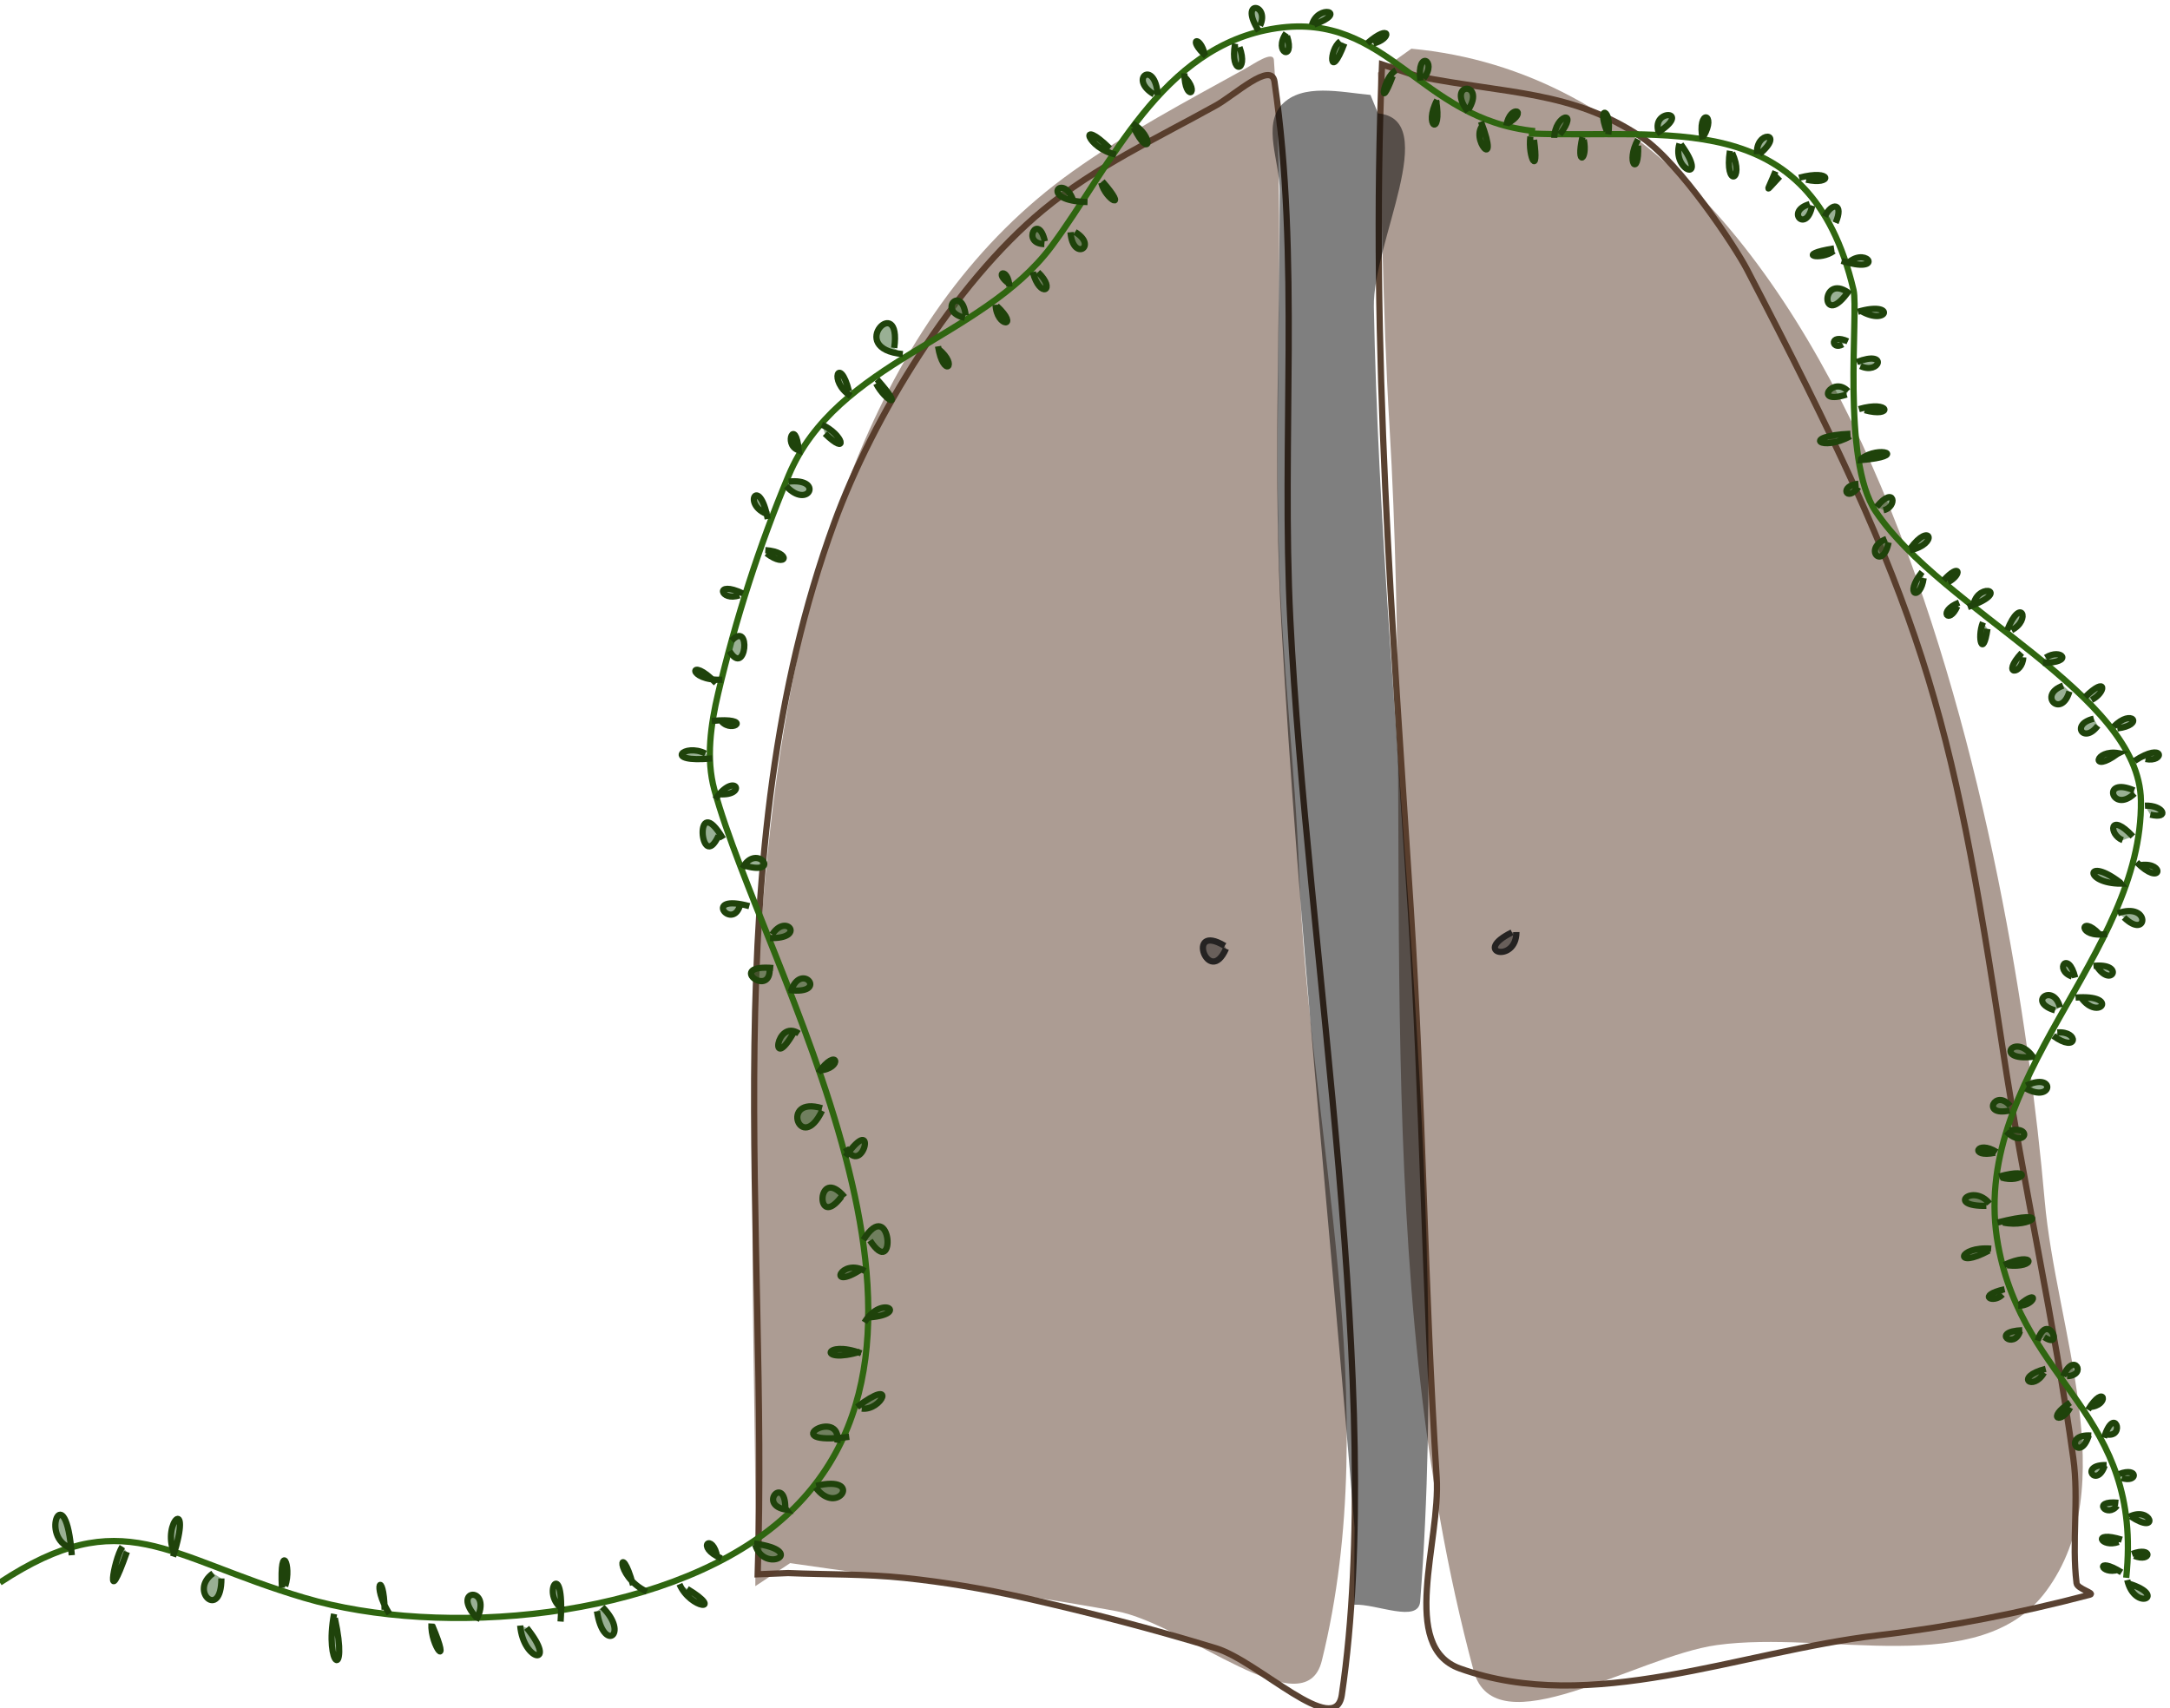 <?xml version="1.0" encoding="UTF-8"?>
<svg width="348px" height="274px" viewBox="0 0 348 274" version="1.1" xmlns="http://www.w3.org/2000/svg" xmlns:xlink="http://www.w3.org/1999/xlink">
    <title>doorway</title>
    <g id="Page-1" stroke="none" stroke-width="1" fill="none" fill-rule="evenodd">
        <g id="doorway_open_transparent">
            <path d="M121.509,252.5 C123.318,197.166 114.242,137.451 133.771,83.9 C139.978,66.879 152.975,45.551 167.252,33.712 C175.572,26.812 185.54,22.163 194.991,16.918 C197.947,15.277 203.905,9.753 204.389,13.1 C208.51,41.594 205.479,70.679 206.924,99.432 C209.577,152.24 222.231,224.115 215.184,271.847 C214.136,278.948 201.858,266.459 194.993,264.359 C184.857,261.259 174.581,258.601 164.241,256.267 C157.901,254.836 151.469,253.752 145.005,253.076 C138.824,252.428 132.587,252.56 126.378,252.303 L121.509,252.5 Z" id="Path" stroke="#594232"></path>
            <path d="M221.633,10.334 C219.73,55.652 223.37,100.71 226.25,145.918 C228.181,176.235 228.433,206.642 230.396,236.958 C231.061,247.229 224.315,264.101 234.129,267.613 C255.203,275.156 278.909,264.899 301.172,262.29 C312.628,260.948 323.997,258.704 335.144,255.775 C336.059,255.535 333.127,254.851 333.015,253.925 C332.212,247.296 333.408,240.519 332.494,233.905 C329.471,212.019 324.537,190.424 321.226,168.579 C312.812,113.057 308.59,97.739 280.132,43.159 C278.331,39.706 269.455,26.169 263.248,22.007 C252.074,14.513 241.681,15.083 227.37,12.242 L221.633,10.334 Z" id="Path-2" stroke="#594232"></path>
            <path d="M121.128,254.401 C121.939,188.57 109.761,71.927 171.997,27.505 C180.738,21.266 190.284,16.226 199.681,11.028 C201.086,10.251 204.184,8.038 204.295,9.64 C206.134,36.21 204.289,62.916 205.115,89.537 C205.636,106.318 207.685,123.025 208.336,139.801 C209.972,181.978 222.113,225.4 211.977,266.373 C209.261,277.352 190.119,260.449 178.996,258.405 C161.671,255.221 144.142,253.273 126.715,250.707" id="Path-170" fill-opacity="0.5" fill="#5A3A28"></path>
            <path d="M220.971,11.646 C221.592,30.585 221.702,49.547 222.835,68.462 C226.819,134.993 219.035,203.587 236.322,267.956 C239.711,280.576 262.365,265.655 275.308,263.855 C292.988,261.395 317.56,269.548 328.151,255.179 C340.547,238.361 329.725,213.315 327.899,192.503 C322.939,135.971 300.634,14.745 226.342,7.808 L220.971,11.646 Z" id="Path-9" fill-opacity="0.5" fill="#5A3A28"></path>
            <path d="M196.406,151.707 C189.999,147.857 193.835,158.494 196.609,152.156" id="Path-5" stroke="#252322" fill-opacity="0.5" fill="#252322"></path>
            <path d="M242.473,149.547 C235.894,152.786 243.192,154.59 243.184,149.496" id="Path-6" stroke="#252322" fill-opacity="0.5" fill="#252322"></path>
            <path d="M-0.016,253.828 C19.732,240.838 26.668,249.714 48.773,256.27 C70.844,262.814 106.102,259.687 124.43,244.531 C159.476,215.551 122.379,155.299 114.555,126.645 C113.198,121.675 113.982,116.216 115.168,111.203 C117.987,99.289 121.741,87.548 126.477,76.258 C134.177,57.897 157.513,54.411 168.625,39.508 C178.178,26.697 186.149,7.303 204.68,4.531 C222.666,1.841 227.519,19.191 246.172,21.031" id="Path-7" stroke="#2F6610"></path>
            <path d="M245.176,21.402 C267.094,22.375 290.207,16.603 297.246,46.512 C298.084,50.074 295.242,73.745 300.793,82.016 C311.539,98.026 343.1,111.256 343.336,128.414 C343.679,153.422 315.52,172.858 320.438,199.738 C324.554,222.24 343.725,226.651 340.98,253.059" id="Path-8" stroke="#2F6610"></path>
            <path d="M11.523,248.337 C6.091,246.746 10.547,236.402 11.51,249.438" id="Path-11" stroke="#1F430B" fill-opacity="0.5" fill="#34632B"></path>
            <path d="M19.614,248.057 C18.161,250.353 16.866,258.819 20.349,248.905" id="Path-12" stroke="#1F430B" fill-opacity="0.5" fill="#34632B"></path>
            <path d="M27.91,249.041 C25.868,244.174 30.987,239.485 27.76,249.657" id="Path-13" stroke="#1F430B" fill-opacity="0.5" fill="#34632B"></path>
            <path d="M34.178,252.342 C30.18,255.179 35.512,259.979 35.506,253.17" id="Path-14" stroke="#1F430B" fill-opacity="0.5" fill="#34632B"></path>
            <path d="M45.212,254.672 C44.813,246.968 46.878,251.028 45.736,254.402" id="Path-15" stroke="#1F430B" fill-opacity="0.5" fill="#34632B"></path>
            <path d="M53.572,258.858 C51.975,267.271 55.935,269.834 53.698,259.533" id="Path-16" stroke="#1F430B" fill-opacity="0.5" fill="#34632B"></path>
            <path d="M62.442,258.842 C59.456,254.04 61.573,251.678 61.681,258.186" id="Path-17" stroke="#1F430B" fill-opacity="0.5" fill="#34632B"></path>
            <path d="M69.19,260.394 C68.979,264.079 72.497,268.153 69.303,260.686" id="Path-18" stroke="#1F430B" fill-opacity="0.5" fill="#34632B"></path>
            <path d="M76.528,259.567 C71.914,254.654 79.315,254.288 76.344,259.894" id="Path-19" stroke="#1F430B" fill-opacity="0.5" fill="#34632B"></path>
            <path d="M83.423,260.722 C83.922,266.572 89.553,267.429 84.464,261.086" id="Path-20" stroke="#1F430B" fill-opacity="0.5" fill="#34632B"></path>
            <path d="M90.387,258.187 C86.397,255.756 90.643,249.208 89.901,260.081" id="Path-21" stroke="#1F430B" fill-opacity="0.5" fill="#34632B"></path>
            <path d="M95.735,258.421 C96.742,265.175 101.02,262.161 96.589,257.749" id="Path-22" stroke="#1F430B" fill-opacity="0.5" fill="#34632B"></path>
            <path d="M103.727,255.294 C98.32,252.703 99.468,246.673 101.52,254.229" id="Path-23" stroke="#1F430B" fill-opacity="0.5" fill="#34632B"></path>
            <path d="M108.964,254.083 C110.756,258.174 116.333,258.534 110.209,254.844" id="Path-24" stroke="#1F430B" fill-opacity="0.5" fill="#34632B"></path>
            <path d="M115.7,249.962 C111.303,248.06 114.35,245.643 115.052,249.85" id="Path-25" stroke="#1F430B" fill-opacity="0.5" fill="#34632B"></path>
            <path d="M121.114,247.735 C122.487,252.549 129.745,248.762 120.934,247.555" id="Path-26" stroke="#1F430B" fill-opacity="0.5" fill="#34632B"></path>
            <path d="M126.127,242.141 C121.401,241.434 125.948,236.463 125.942,241.9 L126.127,242.141 Z" id="Path-27" stroke="#1F430B" fill-opacity="0.5" fill="#34632B"></path>
            <path d="M130.81,238.571 C134.316,243.352 138.596,236.45 130.889,238.316" id="Path-28" stroke="#1F430B" fill-opacity="0.5" fill="#34632B"></path>
            <path d="M134.291,231.409 C135.117,225.341 123.906,232.022 136.19,230.45" id="Path-29" stroke="#1F430B" fill-opacity="0.5" fill="#34632B"></path>
            <path d="M137.446,225.67 C144.016,220.7 141.378,226.333 138.211,225.924" id="Path-30" stroke="#1F430B" fill-opacity="0.5" fill="#34632B"></path>
            <path d="M138.113,217.057 C132.092,214.809 131.142,218.872 137.96,216.798" id="Path-31" stroke="#1F430B" fill-opacity="0.5" fill="#34632B"></path>
            <path d="M138.628,212.1 C141.515,207.427 146.087,210.967 138.834,211.337" id="Path-32" stroke="#1F430B" fill-opacity="0.5" fill="#34632B"></path>
            <path d="M138.724,203.861 C134.902,201.634 132.496,207.163 138.051,203.636" id="Path-33" stroke="#1F430B" fill-opacity="0.5" fill="#34632B"></path>
            <path d="M138.462,198.864 C142.997,191.529 143.806,205.583 139.525,198.967" id="Path-34" stroke="#1F430B" fill-opacity="0.5" fill="#34632B"></path>
            <path d="M135.444,192.002 C130.938,186.644 130.693,197.608 134.952,191.923" id="Path-35" stroke="#1F430B" fill-opacity="0.5" fill="#34632B"></path>
            <path d="M135.59,185.498 C140.872,178.078 138.432,189.084 135.616,184.083" id="Path-36" stroke="#1F430B" fill-opacity="0.5" fill="#34632B"></path>
            <path d="M131.823,177.747 C124.954,175.652 128.411,185.287 131.829,178.151" id="Path-37" stroke="#1F430B" fill-opacity="0.5" fill="#34632B"></path>
            <path d="M131.224,172.075 C134.338,167.701 135.268,171.385 131.407,171.7" id="Path-38" stroke="#1F430B" fill-opacity="0.5" fill="#34632B"></path>
            <path d="M128.119,165.766 C124.375,163.269 123.403,172.455 127.308,165.566" id="Path-39" stroke="#1F430B" fill-opacity="0.5" fill="#34632B"></path>
            <path d="M126.803,159.082 C128.408,153.967 133.14,159.674 126.507,158.788" id="Path-40" stroke="#1F430B" fill-opacity="0.5" fill="#34632B"></path>
            <path d="M124.004,155.263 C116.326,154.593 123.44,160.1 123.433,155.543" id="Path-41" stroke="#1F430B" fill-opacity="0.5" fill="#34632B"></path>
            <path d="M123.839,149.879 C126.1,146.374 129.317,150.605 123.489,150.454" id="Path-42" stroke="#1F430B" fill-opacity="0.5" fill="#34632B"></path>
            <path d="M120.168,145.336 C112.561,143.266 117.272,149.195 118.612,145.404" id="Path-43" stroke="#1F430B" fill-opacity="0.5" fill="#34632B"></path>
            <path d="M119.062,139.249 C121.343,134.922 125.668,140.791 119.052,138.744" id="Path-44" stroke="#1F430B" fill-opacity="0.5" fill="#34632B"></path>
            <path d="M115.965,134.546 C111.156,126.351 112.27,140.429 115.235,134.032" id="Path-45" stroke="#1F430B" fill-opacity="0.5" fill="#34632B"></path>
            <path d="M114.698,128.191 C117.968,123.574 119.878,127.7 115.379,127.391" id="Path-46" stroke="#1F430B" fill-opacity="0.5" fill="#34632B"></path>
            <path d="M113.136,120.862 C109.749,119.112 106.141,122.42 114.21,121.64" id="Path-47" stroke="#1F430B" fill-opacity="0.5" fill="#34632B"></path>
            <path d="M114.149,115.632 C120.848,114.982 117.493,117.665 115.743,115.741" id="Path-48" stroke="#1F430B" fill-opacity="0.5" fill="#34632B"></path>
            <path d="M114.833,109.576 C110.427,104.942 110.033,109.279 115.846,109.022" id="Path-49" stroke="#1F430B" fill-opacity="0.5" fill="#34632B"></path>
            <path d="M117.32,102.753 C120.523,99.377 119.63,108.762 116.996,104.435" id="Path-50" stroke="#1F430B" fill-opacity="0.5" fill="#34632B"></path>
            <path d="M119.148,95.19 C114.44,92.953 115.516,96.56 118.569,95.48" id="Path-51" stroke="#1F430B" fill-opacity="0.5" fill="#34632B"></path>
            <path d="M122.733,88.235 C127.029,88.534 126.221,91.264 122.928,88.74" id="Path-52" stroke="#1F430B" fill-opacity="0.5" fill="#34632B"></path>
            <path d="M123.121,83.239 C121.781,76.04 118.773,81.064 123.298,82.565" id="Path-53" stroke="#1F430B" fill-opacity="0.5" fill="#34632B"></path>
            <path d="M126.478,77.244 C132.152,76.633 129.634,81.788 126.096,77.987" id="Path-54" stroke="#1F430B" fill-opacity="0.5" fill="#34632B"></path>
            <path d="M128.096,72.226 C127.588,66.913 125.59,71.216 127.929,72.162 L128.096,72.226 Z" id="Path-55" stroke="#1F430B" fill-opacity="0.5" fill="#34632B"></path>
            <path d="M131.797,68.112 C135.295,69.706 136.122,73.286 132.3,69.55" id="Path-56" stroke="#1F430B" fill-opacity="0.5" fill="#34632B"></path>
            <path d="M136.155,62.774 C134.675,56.883 132.732,61.126 136.43,63.52" id="Path-57" stroke="#1F430B" fill-opacity="0.5" fill="#34632B"></path>
            <path d="M140.505,61.52 C141.924,64.3 145.286,66.039 140.651,60.846" id="Path-58" stroke="#1F430B" fill-opacity="0.5" fill="#34632B"></path>
            <path d="M144.783,56.793 C135.434,55.935 144.676,46.74 143.406,55.799" id="Path-59" stroke="#1F430B" fill-opacity="0.5" fill="#34632B"></path>
            <path d="M150.434,55.547 C151.257,60.757 153.833,58.695 150.502,55.976" id="Path-60" stroke="#1F430B" fill-opacity="0.5" fill="#34632B"></path>
            <path d="M154.732,50.975 C150.155,49.947 154.283,45.521 154.868,50.593" id="Path-61" stroke="#1F430B" fill-opacity="0.5" fill="#34632B"></path>
            <path d="M159.66,48.888 C159.803,52.576 163.678,52.638 159.834,49.063" id="Path-62" stroke="#1F430B" fill-opacity="0.5" fill="#34632B"></path>
            <path d="M161.955,45.591 C159.132,43.652 161.728,42.747 161.873,45.966" id="Path-63" stroke="#1F430B" fill-opacity="0.5" fill="#34632B"></path>
            <path d="M165.623,43.641 C166.8,48.001 169.49,46.543 166.463,43.662" id="Path-64" stroke="#1F430B" fill-opacity="0.5" fill="#34632B"></path>
            <path d="M167.567,38.704 C166.519,33.979 163.688,39.097 167.478,39.146" id="Path-65" stroke="#1F430B" fill-opacity="0.5" fill="#34632B"></path>
            <path d="M171.679,37.255 C172.03,42.011 176.175,39.511 172.405,37.209" id="Path-66" stroke="#1F430B" fill-opacity="0.5" fill="#34632B"></path>
            <path d="M172.075,32.047 C170.412,27.579 166.405,32.255 174.404,32.404" id="Path-67" stroke="#1F430B" fill-opacity="0.5" fill="#34632B"></path>
            <path d="M176.605,29.324 C177.289,32.109 181.135,34.057 176.767,29.088" id="Path-68" stroke="#1F430B" fill-opacity="0.5" fill="#34632B"></path>
            <path d="M177.975,23.807 C172.753,18.672 174.303,23.818 178.978,24.794" id="Path-69" stroke="#1F430B" fill-opacity="0.5" fill="#34632B"></path>
            <path d="M181.811,20.458 C184.443,25.795 185.155,21.852 181.585,19.793" id="Path-70" stroke="#1F430B" fill-opacity="0.5" fill="#34632B"></path>
            <path d="M185.67,15.257 C185.246,9.388 180.86,12.656 185.079,15.135" id="Path-71" stroke="#1F430B" fill-opacity="0.5" fill="#34632B"></path>
            <path d="M189.937,11.765 C189.98,16.435 192.642,14.994 189.87,12.219" id="Path-72" stroke="#1F430B" fill-opacity="0.5" fill="#34632B"></path>
            <path d="M193.61,8.155 L193.61,8.155 Z" id="Path-73" stroke="#1F430B" fill-opacity="0.5" fill="#34632B"></path>
            <path d="M193.414,9.009 C190.267,6.107 192.503,5.625 193.204,8.741" id="Path-74" stroke="#1F430B" fill-opacity="0.5" fill="#34632B"></path>
            <path d="M198.068,7.008 C197.17,12.07 200.28,11.646 198.778,7.563" id="Path-75" stroke="#1F430B" fill-opacity="0.5" fill="#34632B"></path>
            <path d="M201.861,4.957 C198.562,-0.221 203.698,0.623 202.075,4.114" id="Path-76" stroke="#1F430B" fill-opacity="0.5" fill="#34632B"></path>
            <path d="M206.262,5.297 C204.099,8.494 207.744,9.967 206.394,5.781" id="Path-77" stroke="#1F430B" fill-opacity="0.5" fill="#34632B"></path>
            <path d="M210.395,3.997 C211.323,0.618 216.353,1.926 210.752,3.93" id="Path-78" stroke="#1F430B" fill-opacity="0.5" fill="#34632B"></path>
            <path d="M214.943,6.624 C213.038,8.004 213.202,13.237 215.592,6.974" id="Path-79" stroke="#1F430B" fill-opacity="0.5" fill="#34632B"></path>
            <path d="M219.263,6.949 C223.067,3.628 223.247,6.206 220.256,6.982" id="Path-80" stroke="#1F430B" fill-opacity="0.5" fill="#34632B"></path>
            <path d="M223.862,11.269 C221.771,12.405 221.015,18.387 223.352,12.202" id="Path-81" stroke="#1F430B" fill-opacity="0.5" fill="#34632B"></path>
            <path d="M227.789,12.938 C227.117,7.912 230.594,9.693 228.307,12.579" id="Path-82" stroke="#1F430B" fill-opacity="0.5" fill="#34632B"></path>
            <path d="M230.481,16.035 C228.183,20.281 231.352,22.194 230.302,16.085" id="Path-83" stroke="#1F430B" fill-opacity="0.5" fill="#34632B"></path>
            <path d="M235.42,17.915 C231.734,13.128 238.407,12.976 235.462,17.625" id="Path-84" stroke="#1F430B" fill-opacity="0.5" fill="#34632B"></path>
            <path d="M237.957,19.927 C235.45,22.111 240.744,28.028 237.503,19.509" id="Path-85" stroke="#1F430B" fill-opacity="0.5" fill="#34632B"></path>
            <path d="M241.558,20.154 C242.207,16.534 245.321,17.832 241.69,19.846" id="Path-86" stroke="#1F430B" fill-opacity="0.5" fill="#34632B"></path>
            <path d="M245.422,21.912 C244.993,25.363 246.853,28.461 246.006,22.435" id="Path-87" stroke="#1F430B" fill-opacity="0.5" fill="#34632B"></path>
            <path d="M249.257,22.108 C249.326,18.365 253.323,17.427 250.146,21.565" id="Path-88" stroke="#1F430B" fill-opacity="0.5" fill="#34632B"></path>
            <path d="M253.771,21.995 C252.671,26.859 254.673,25.695 253.991,22.42" id="Path-89" stroke="#1F430B" fill-opacity="0.5" fill="#34632B"></path>
            <path d="M257.084,21.573 L257.084,21.573 Z" id="Path-90" stroke="#1F430B" fill-opacity="0.5" fill="#34632B"></path>
            <path d="M257.669,21.012 C256.003,16.628 258.583,17.471 257.914,21.544" id="Path-91" stroke="#1F430B" fill-opacity="0.5" fill="#34632B"></path>
            <path d="M262.689,22.357 C260.602,26.136 262.911,28.589 262.693,23.36" id="Path-92" stroke="#1F430B" fill-opacity="0.5" fill="#34632B"></path>
            <path d="M265.988,21.167 C264.72,17.395 271.676,17.656 265.656,21.393" id="Path-93" stroke="#1F430B" fill-opacity="0.5" fill="#34632B"></path>
            <path d="M269.337,23.03 C268.006,27.448 274.221,29.596 269.549,23.137" id="Path-94" stroke="#1F430B" fill-opacity="0.5" fill="#34632B"></path>
            <path d="M273.062,22.383 C272.072,17.366 275.416,18.08 273.178,21.899" id="Path-95" stroke="#1F430B" fill-opacity="0.5" fill="#34632B"></path>
            <path d="M277.424,24.19 C276.51,30.217 279.849,29.002 277.782,24.516" id="Path-96" stroke="#1F430B" fill-opacity="0.5" fill="#34632B"></path>
            <path d="M281.771,24.728 C281.456,20.899 286.454,21.1 282.158,24.718" id="Path-97" stroke="#1F430B" fill-opacity="0.5" fill="#34632B"></path>
            <path d="M284.73,27.486 C283.274,31.048 282.928,30.952 285.421,28.313" id="Path-98" stroke="#1F430B" fill-opacity="0.5" fill="#34632B"></path>
            <path d="M288.525,28.513 C293.946,27.05 293.874,29.78 289.666,28.814" id="Path-99" stroke="#1F430B" fill-opacity="0.5" fill="#34632B"></path>
            <path d="M290.219,32.734 C286.195,33.869 289.73,37.538 290.613,32.983" id="Path-100" stroke="#1F430B" fill-opacity="0.5" fill="#34632B"></path>
            <path d="M292.638,34.728 C293.765,32.364 295.752,32.543 294.377,35.738" id="Path-101" stroke="#1F430B" fill-opacity="0.5" fill="#34632B"></path>
            <path d="M294.131,39.846 C287.69,40.865 291.964,41.852 294.08,40.251" id="Path-102" stroke="#1F430B" fill-opacity="0.5" fill="#34632B"></path>
            <path d="M296.591,41.976 C299.584,39.658 302.159,43.977 295.34,41.84" id="Path-103" stroke="#1F430B" fill-opacity="0.5" fill="#34632B"></path>
            <path d="M296.447,46.956 C291.819,43.664 292.008,53.228 296.588,46.519" id="Path-104" stroke="#1F430B" fill-opacity="0.5" fill="#34632B"></path>
            <path d="M297.945,50.005 C304.118,48.196 302.737,52.342 298.475,49.891" id="Path-105" stroke="#1F430B" fill-opacity="0.5" fill="#34632B"></path>
            <path d="M296.333,54.752 C293.288,53.368 293.696,56.283 295.503,55.227" id="Path-106" stroke="#1F430B" fill-opacity="0.5" fill="#34632B"></path>
            <path d="M297.778,58.065 C302.886,56.086 301.43,60.144 298.364,58.717" id="Path-107" stroke="#1F430B" fill-opacity="0.5" fill="#34632B"></path>
            <path d="M296.354,62.745 C293.97,60.181 290.628,65.059 296.142,63.278" id="Path-108" stroke="#1F430B" fill-opacity="0.5" fill="#34632B"></path>
            <path d="M298.111,65.619 C303.189,64.134 303.589,67.04 299.056,65.787" id="Path-109" stroke="#1F430B" fill-opacity="0.5" fill="#34632B"></path>
            <path d="M296.751,69.573 C288.616,69.943 292.139,72.535 296.739,69.959" id="Path-110" stroke="#1F430B" fill-opacity="0.5" fill="#34632B"></path>
            <path d="M298.462,73.603 C301.362,71.373 306.211,73.154 298.432,73.794 L298.462,73.603 Z" id="Path-111" stroke="#1F430B" fill-opacity="0.5" fill="#34632B"></path>
            <path d="M298.039,77.588 C294.874,77.884 296.106,80.695 298.035,78.124" id="Path-112" stroke="#1F430B" fill-opacity="0.5" fill="#34632B"></path>
            <path d="M300.952,81.294 C303.914,77.711 304.313,81.36 302.059,81.833" id="Path-113" stroke="#1F430B" fill-opacity="0.5" fill="#34632B"></path>
            <path d="M302.528,86.443 C298.637,87.908 301.939,91.66 302.871,86.998" id="Path-114" stroke="#1F430B" fill-opacity="0.5" fill="#34632B"></path>
            <path d="M306.377,87.954 C309.542,83.612 310.967,87.224 306.291,88.266" id="Path-115" stroke="#1F430B" fill-opacity="0.5" fill="#34632B"></path>
            <path d="M308.241,91.739 C305.21,95.56 308.009,96.419 308.491,92.724" id="Path-116" stroke="#1F430B" fill-opacity="0.5" fill="#34632B"></path>
            <path d="M311.712,93.063 C314.343,90.173 314.727,92.13 312.402,93.389" id="Path-117" stroke="#1F430B" fill-opacity="0.5" fill="#34632B"></path>
            <path d="M314.181,96.644 C310.645,98.054 312.573,100.287 313.891,97.24" id="Path-118" stroke="#1F430B" fill-opacity="0.5" fill="#34632B"></path>
            <path d="M316.524,96.788 C317.402,93.321 322.687,94.89 315.572,97.364" id="Path-119" stroke="#1F430B" fill-opacity="0.5" fill="#34632B"></path>
            <path d="M318.001,99.815 C316.981,102.411 318.032,105.688 318.725,100.865" id="Path-120" stroke="#1F430B" fill-opacity="0.5" fill="#34632B"></path>
            <path d="M321.893,101.08 C324.067,95.572 325.803,99.434 322.604,101.068" id="Path-121" stroke="#1F430B" fill-opacity="0.5" fill="#34632B"></path>
            <path d="M324.222,104.714 C320.744,108.502 324.341,108.248 324.471,105.433" id="Path-122" stroke="#1F430B" fill-opacity="0.5" fill="#34632B"></path>
            <path d="M328.064,105.479 C330.546,103.866 332.761,106.328 327.614,106.309" id="Path-123" stroke="#1F430B" fill-opacity="0.5" fill="#34632B"></path>
            <path d="M330.868,109.968 C326.689,111.448 330.572,115.349 331.869,110.907" id="Path-124" stroke="#1F430B" fill-opacity="0.5" fill="#34632B"></path>
            <path d="M334.391,111.794 C337.994,108.263 337.747,111.097 335.415,112.26" id="Path-125" stroke="#1F430B" fill-opacity="0.5" fill="#34632B"></path>
            <path d="M335.779,115.276 C331.969,116.124 334.193,119.418 336.423,116.397" id="Path-126" stroke="#1F430B" fill-opacity="0.5" fill="#34632B"></path>
            <path d="M338.967,116.562 C341.885,113.563 343.98,116.296 339.55,116.829" id="Path-127" stroke="#1F430B" fill-opacity="0.5" fill="#34632B"></path>
            <path d="M339.789,120.803 C335.84,120.122 335.229,124.141 339.567,120.914 L339.789,120.803 Z" id="Path-128" stroke="#1F430B" fill-opacity="0.5" fill="#34632B"></path>
            <path d="M342.32,122.045 C347.135,118.866 347.208,122.361 344.088,121.739" id="Path-129" stroke="#1F430B" fill-opacity="0.5" fill="#34632B"></path>
            <path d="M342.246,126.778 C336.833,124.428 338.746,130.671 342.308,127.266" id="Path-130" stroke="#1F430B" fill-opacity="0.5" fill="#34632B"></path>
            <path d="M343.977,129.219 C346.963,129.099 348.039,131.431 344.848,130.663" id="Path-131" stroke="#1F430B" fill-opacity="0.5" fill="#34632B"></path>
            <path d="M342.045,134.161 C338.216,130.054 338.133,133.88 340.415,134.754" id="Path-132" stroke="#1F430B" fill-opacity="0.5" fill="#34632B"></path>
            <path d="M342.665,138.299 C346.629,142.277 347.238,138.3 343.412,138.736" id="Path-133" stroke="#1F430B" fill-opacity="0.5" fill="#34632B"></path>
            <path d="M339.973,141.512 C334.438,137.284 334.121,141.713 340.152,141.729 L339.973,141.512 Z" id="Path-134" stroke="#1F430B" fill-opacity="0.5" fill="#34632B"></path>
            <path d="M339.623,146.473 C344.944,144.601 344.466,150.876 340.627,147.152" id="Path-135" stroke="#1F430B" fill-opacity="0.5" fill="#34632B"></path>
            <path d="M336.656,149.802 C333.581,146.528 333.037,150.591 337.903,149.785" id="Path-136" stroke="#1F430B" fill-opacity="0.5" fill="#34632B"></path>
            <path d="M335.727,154.92 C340.877,154.366 338.602,158.687 336.205,154.904" id="Path-137" stroke="#1F430B" fill-opacity="0.5" fill="#34632B"></path>
            <path d="M332.797,156.802 C331.69,152.279 329.32,155.555 332.279,156.623" id="Path-138" stroke="#1F430B" fill-opacity="0.5" fill="#34632B"></path>
            <path d="M332.857,160 C340.046,159.44 336.569,163.923 333.748,160.02" id="Path-139" stroke="#1F430B" fill-opacity="0.5" fill="#34632B"></path>
            <path d="M330.352,161.569 C329.368,157.586 324.964,160.66 329.565,162.052" id="Path-140" stroke="#1F430B" fill-opacity="0.5" fill="#34632B"></path>
            <path d="M329.935,165.595 C333.467,165.312 333.235,169.034 329.284,166.144" id="Path-141" stroke="#1F430B" fill-opacity="0.5" fill="#34632B"></path>
            <path d="M325.924,169.366 C323.042,165.575 319.783,170.183 325.873,169.512 L325.924,169.366 Z" id="Path-142" stroke="#1F430B" fill-opacity="0.5" fill="#34632B"></path>
            <path d="M324.956,174.112 C329.68,171.886 329.221,177.004 324.856,174.56" id="Path-143" stroke="#1F430B" fill-opacity="0.5" fill="#34632B"></path>
            <path d="M322.36,177.375 C320.036,174.526 317.584,179.135 322.291,178.117" id="Path-144" stroke="#1F430B" fill-opacity="0.5" fill="#34632B"></path>
            <path d="M322.273,181.342 C326.139,180.471 324.703,184.378 321.746,181.483" id="Path-145" stroke="#1F430B" fill-opacity="0.5" fill="#34632B"></path>
            <path d="M320.22,184.792 C316.95,182.722 315.762,185.773 319.927,184.889" id="Path-146" stroke="#1F430B" fill-opacity="0.5" fill="#34632B"></path>
            <path d="M320.585,188.707 C326.441,187.079 324.276,189.906 320.945,188.857" id="Path-147" stroke="#1F430B" fill-opacity="0.5" fill="#34632B"></path>
            <path d="M319.057,193.037 C316.463,189.775 311.951,193.519 318.547,193.408" id="Path-148" stroke="#1F430B" fill-opacity="0.5" fill="#34632B"></path>
            <path d="M320.345,196.079 C329.392,193.761 325.71,197.029 321.24,196.081" id="Path-149" stroke="#1F430B" fill-opacity="0.5" fill="#34632B"></path>
            <path d="M319.323,200.273 C313.911,199.849 313.261,203.669 318.981,200.578" id="Path-150" stroke="#1F430B" fill-opacity="0.5" fill="#34632B"></path>
            <path d="M321.389,202.892 C326.406,200.575 326.649,203.479 321.895,202.939" id="Path-151" stroke="#1F430B" fill-opacity="0.5" fill="#34632B"></path>
            <path d="M321.478,206.778 C316.852,207.83 319.72,209.164 321.137,207.628" id="Path-152" stroke="#1F430B" fill-opacity="0.5" fill="#34632B"></path>
            <path d="M323.857,209.294 C327.149,206.467 326.386,209.482 323.667,209.431" id="Path-153" stroke="#1F430B" fill-opacity="0.5" fill="#34632B"></path>
            <path d="M324.303,213.354 C319.14,213.556 323.038,216.538 323.939,213.518" id="Path-154" stroke="#1F430B" fill-opacity="0.5" fill="#34632B"></path>
            <path d="M326.772,215.029 C328.35,210.14 331.121,216.638 327.826,214.468" id="Path-155" stroke="#1F430B" fill-opacity="0.5" fill="#34632B"></path>
            <path d="M328.068,219.548 C322.893,220.898 326.059,223.196 327.794,220.173" id="Path-156" stroke="#1F430B" fill-opacity="0.5" fill="#34632B"></path>
            <path d="M330.874,220.739 C332.56,216.671 334.814,220.627 331.483,220.722" id="Path-157" stroke="#1F430B" fill-opacity="0.5" fill="#34632B"></path>
            <path d="M331.991,224.955 C328.027,227.59 330.615,228.422 331.997,225.759" id="Path-158" stroke="#1F430B" fill-opacity="0.5" fill="#34632B"></path>
            <path d="M334.858,226.123 C337.563,221.706 338.386,225.499 335.069,225.674" id="Path-159" stroke="#1F430B" fill-opacity="0.5" fill="#34632B"></path>
            <path d="M335.363,230.245 C330.642,229.908 333.5,234.84 334.979,230.219" id="Path-160" stroke="#1F430B" fill-opacity="0.5" fill="#34632B"></path>
            <path d="M337.415,230.584 C339.1,225.286 340.86,230.558 337.923,230.078" id="Path-161" stroke="#1F430B" fill-opacity="0.5" fill="#34632B"></path>
            <path d="M337.826,234.985 C333.316,234.861 336.259,238.822 337.526,235.073" id="Path-162" stroke="#1F430B" fill-opacity="0.5" fill="#34632B"></path>
            <path d="M339.865,236.41 C342.994,235.233 342.839,237.906 340.256,237.058" id="Path-163" stroke="#1F430B" fill-opacity="0.5" fill="#34632B"></path>
            <path d="M339.714,241.029 C335.238,240.583 338.007,243.576 339.506,241.496" id="Path-164" stroke="#1F430B" fill-opacity="0.5" fill="#34632B"></path>
            <path d="M341.449,243.281 C344.978,241.462 346.436,246.351 341.665,243.2" id="Path-165" stroke="#1F430B" fill-opacity="0.5" fill="#34632B"></path>
            <path d="M340.278,246.951 C335.297,245.408 336.961,248.328 339.744,247.316" id="Path-166" stroke="#1F430B" fill-opacity="0.5" fill="#34632B"></path>
            <path d="M341.908,249.235 C345.268,247.966 345.05,250.643 342.273,249.552" id="Path-167" stroke="#1F430B" fill-opacity="0.5" fill="#34632B"></path>
            <path d="M340.238,252.193 C335.866,249.47 336.838,252.688 339.737,251.764" id="Path-168" stroke="#1F430B" fill-opacity="0.5" fill="#34632B"></path>
            <path d="M341.144,253.422 C342.339,258.531 347.689,255.969 341.425,254.006" id="Path-169" stroke="#1F430B" fill-opacity="0.5" fill="#34632B"></path>
            <path d="M217.174,257.377 C220.7,257.201 227.476,260.406 227.752,256.849 C232.884,190.799 221.61,116.112 220.324,49.247 C220.125,38.894 231.198,19.122 220.993,18.188 L219.781,15.225 C215.038,14.79 208.873,13.302 205.578,16.776 C202.429,20.097 205.234,25.972 205.229,30.571 C205.203,53.715 204.191,76.895 205.483,100.002 C208.193,148.42 213.312,196.67 217.227,245.004 L217.174,257.377 Z" id="Path-3" fill-opacity="0.5" fill="#000000"></path>
        </g>
    </g>
</svg>